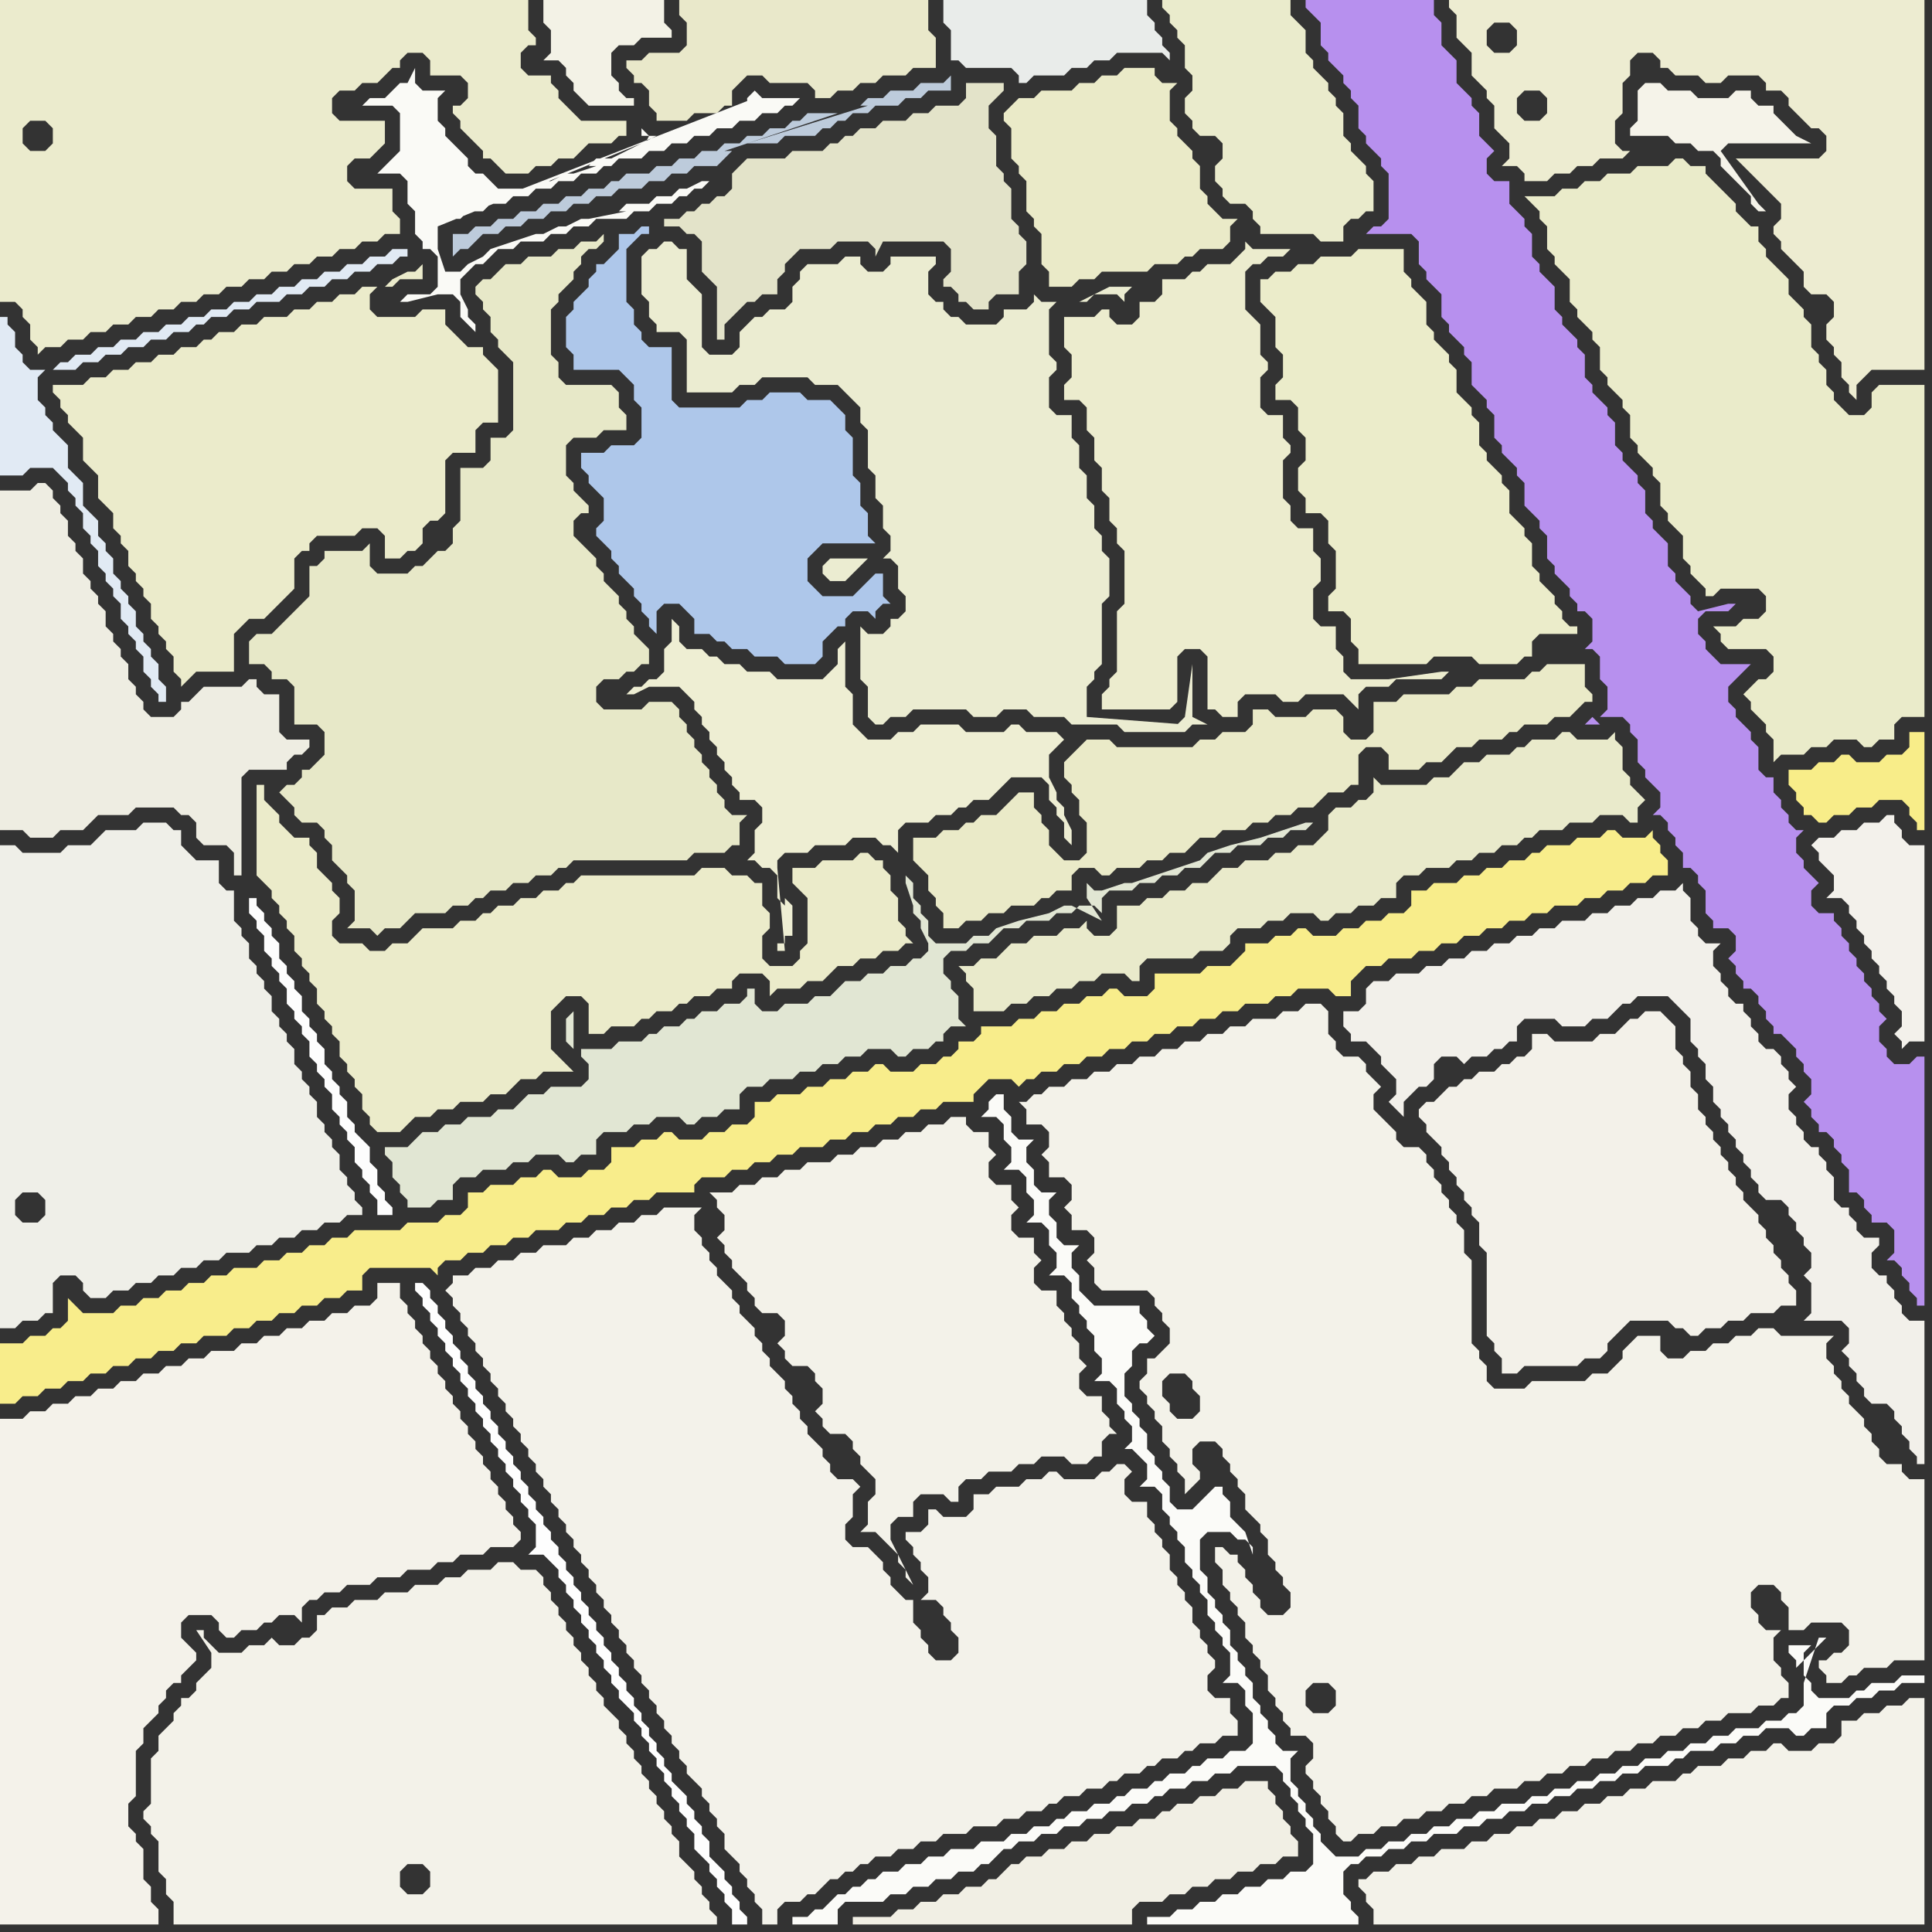<svg width="256" height="256" xmlns="http://www.w3.org/2000/svg"><rect width="100%" height="100%" fill="#333333" stroke="none"/><script> 
var tempColor;
function hoverPath(evt){
obj = evt.target;
tempColor = obj.getAttribute("fill");
obj.setAttribute("fill","red");
//alert(tempColor);
//obj.setAttribute("stroke","red");}
function recoverPath(evt){
obj = evt.target;
obj.setAttribute("fill", tempColor);
//obj.setAttribute("stroke", tempColor);
}</script><path onmouseover="hoverPath(evt)" onmouseout="recoverPath(evt)" fill="rgb(243,242,233)" d="M  28,221l 0,0 -1,1 -1,1 0,1 -1,1 -1,0 0,1 -1,1 0,1 -1,1 -1,1 0,2 -1,1 0,6 -1,1 0,1 1,1 0,1 1,1 0,4 1,1 0,2 1,1 0,3 72,0 0,-1 -1,-1 0,-1 -1,-1 0,-1 -1,-1 0,-1 -1,-1 -1,-1 0,-2 -1,-1 0,-1 -1,-1 0,-1 -1,-1 0,-1 -1,-1 0,-1 -1,-1 0,-1 -1,-1 0,-1 -1,-1 0,-1 -1,-1 0,-1 -1,-1 -1,-1 0,-1 -1,-1 0,-1 -1,-1 0,-1 -1,-1 0,-1 -1,-1 0,-1 -1,-1 0,-1 -1,-1 0,-1 -1,-1 0,-1 -1,-1 0,-1 -1,-1 -2,0 -1,-1 -2,0 -1,1 -3,0 -1,1 -2,0 -1,1 -3,0 -1,1 -3,0 -1,1 -3,0 -1,1 -2,0 -1,1 -1,0 0,2 -1,1 -1,0 -1,1 -2,0 -1,-1 -1,1 -2,0 -1,1 -3,0 -1,-1 -1,-1 0,-1 -1,0 2,3 0,2 28,30 -2,0 -1,-1 0,-2 1,-1 2,0 1,1 0,2 -1,1 -28,-30Z"/>
<path onmouseover="hoverPath(evt)" onmouseout="recoverPath(evt)" fill="rgb(183,144,238)" d="M  175,0l -2,0 0,1 1,1 0,0 1,1 0,3 1,1 0,1 1,1 1,1 0,1 1,1 0,1 1,1 0,3 1,1 0,1 1,1 1,1 0,1 1,1 0,6 -1,1 -1,0 -1,1 6,0 1,1 0,3 1,1 0,1 1,1 1,1 0,3 1,1 0,1 1,1 1,1 0,1 1,1 0,3 1,1 1,1 0,1 1,1 0,3 1,1 0,1 1,1 1,1 0,1 1,1 0,3 1,1 1,1 0,1 1,1 0,3 1,1 0,1 1,1 1,1 0,1 1,1 0,1 1,0 1,1 0,3 -1,1 1,0 1,1 0,3 1,1 0,3 -1,1 3,0 1,1 0,1 1,1 0,3 1,1 0,1 1,1 1,1 0,2 -1,1 1,0 1,1 0,1 1,1 0,1 1,1 0,2 1,0 1,1 0,1 1,1 0,3 1,1 0,1 2,0 1,1 0,2 -1,1 1,1 0,1 1,1 0,1 1,0 1,1 0,1 1,1 0,1 1,1 0,1 1,0 1,1 1,1 0,1 1,1 0,1 1,1 0,2 -1,1 1,1 0,1 1,1 0,1 1,0 1,1 0,1 1,1 0,1 1,1 0,3 1,0 1,1 0,1 1,1 0,1 2,0 1,1 0,3 -1,1 1,0 1,1 0,1 1,1 0,1 1,1 0,1 1,0 0,-33 -1,0 -1,1 -2,0 -1,-1 0,-1 -1,-1 0,-2 1,-1 -1,-1 0,-1 -1,-1 0,-1 -1,-1 0,-1 -1,-1 0,-1 -1,-1 0,-1 -1,-1 0,-1 -1,-1 0,-1 -2,0 -1,-1 0,-2 1,-1 -1,-1 0,0 -1,-1 0,-1 -1,-1 0,-2 1,-1 -1,0 -1,-1 0,-1 -1,-1 0,-1 -1,-1 0,-2 -1,0 -1,-1 0,-3 -1,-1 0,-1 -1,-1 -1,-1 0,-1 -1,-1 0,-2 1,-1 1,-1 1,-1 -4,0 -1,-1 -1,-1 0,-1 -1,-1 0,-2 1,-1 3,0 1,-1 -1,0 -4,1 -1,-1 0,-1 -1,-1 -1,-1 0,-1 -1,-1 0,-3 -1,-1 -1,-1 0,-1 -1,-1 0,-3 -1,-1 0,-1 -1,-1 -1,-1 0,-1 -1,-1 0,-3 -1,-1 0,-1 -1,-1 -1,-1 0,-1 -1,-1 0,-3 -1,-1 0,-1 -1,-1 -1,-1 0,-1 -1,-1 0,-3 -1,-1 -1,-1 0,-1 -1,-1 0,-3 -1,-1 0,-1 -1,-1 -1,-1 0,-3 -2,0 -1,-1 0,-2 1,-1 -1,-1 0,0 -1,-1 0,-3 -1,-1 0,-1 -1,-1 -1,-1 0,-3 -1,-1 -1,-1 0,-3 -1,-1 0,-2 -15,0 37,96 -1,-1 0,0 -1,1 2,0 -37,-96Z"/>
<path onmouseover="hoverPath(evt)" onmouseout="recoverPath(evt)" fill="rgb(239,239,232)" d="M  0,146l 0,30 2,0 1,-1 2,0 1,-1 1,0 0,-4 1,-1 2,0 1,1 0,1 1,1 2,0 1,-1 2,0 1,-1 2,0 1,-1 2,0 1,-1 2,0 1,-1 2,0 1,-1 3,0 1,-1 2,0 1,-1 2,0 1,-1 2,0 1,-1 2,0 1,-1 2,0 0,-1 -1,-1 0,-1 -1,-1 0,-1 -1,-1 0,-2 -1,-1 0,-1 -1,-1 0,-1 -1,-1 0,-2 -1,-1 0,-1 -1,-1 0,-1 -1,-1 0,-2 -1,-1 0,-1 -1,-1 0,-1 -1,-1 0,-2 -1,-1 0,-1 -1,-1 0,-1 -1,-1 0,-2 -1,-1 0,-1 -1,-1 0,-4 -1,0 -1,-1 0,-3 -3,0 -1,-1 -1,-1 0,-2 -1,0 -1,-1 -3,0 -1,1 -4,0 -1,1 -1,1 -3,0 -1,1 -5,0 -1,-1 -2,0 0,34 2,15 0,-2 1,-1 2,0 1,1 0,2 -1,1 -2,0 -1,-1 -2,-15Z"/>
<path onmouseover="hoverPath(evt)" onmouseout="recoverPath(evt)" fill="rgb(243,241,233)" d="M  191,145l -1,1 -1,0 -1,1 0,1 1,1 0,1 1,1 1,1 0,1 1,1 0,1 1,1 0,1 1,1 0,1 1,1 0,1 1,1 0,3 1,1 0,11 1,1 0,1 1,1 0,2 2,0 1,-1 7,0 1,-1 2,0 1,-1 0,-1 1,-1 1,-1 1,-1 5,0 1,1 1,0 1,1 1,0 1,-1 2,0 1,-1 2,0 1,-1 3,0 1,-1 2,0 0,-2 -1,-1 0,-1 -1,-1 0,-1 -1,-1 0,-1 -1,-1 0,-1 -1,-1 0,-1 -1,-1 -1,-1 0,-1 -1,-1 0,-1 -1,-1 0,-1 -1,-1 0,-1 -1,-1 0,-1 -1,-1 0,-1 -1,-1 0,-2 -1,-1 0,-2 -1,-1 0,-1 -1,-1 0,-3 -1,-1 -1,-1 -2,0 -1,1 -1,0 -1,1 -1,1 -2,0 -1,1 -5,0 -1,-1 -2,0 0,2 -1,1 -1,0 -1,1 -1,0 -1,1 -2,0 -1,1 -1,0 -1,1 -1,0 -1,1Z"/>
<path onmouseover="hoverPath(evt)" onmouseout="recoverPath(evt)" fill="rgb(234,234,200)" d="M  143,99l 0,0 -1,1 -1,1 0,2 1,1 0,1 1,1 0,2 1,1 0,4 -1,1 -2,0 -1,-1 -1,-1 0,-2 -1,-1 0,-1 -1,-1 0,-2 -2,0 -1,1 0,0 -1,1 -1,1 -2,0 -1,1 -1,0 -1,1 -2,0 -1,1 -3,0 0,3 1,1 0,0 1,1 0,2 1,1 0,1 1,1 0,2 2,0 1,-1 2,0 1,-1 2,0 1,-1 3,0 1,-1 1,0 1,-1 2,0 0,-2 1,-1 2,0 1,1 1,0 1,-1 3,0 1,-1 2,0 1,-1 2,0 1,-1 1,-1 2,0 1,-1 3,0 1,-1 2,0 1,-1 2,0 1,-1 2,0 1,-1 1,-1 2,0 1,-1 1,0 0,-4 1,-1 2,0 1,1 0,2 4,0 1,-1 2,0 1,-1 1,-1 2,0 1,-1 3,0 1,-1 1,0 1,-1 3,0 1,-1 2,0 1,-1 1,-1 1,0 0,-1 -1,-1 0,-3 -5,0 -1,1 -1,0 -1,1 -6,0 -1,1 -2,0 -1,1 -6,0 -1,1 -3,0 0,4 -1,1 -2,0 -1,-1 0,-2 -1,-1 -3,0 -1,1 -4,0 -1,-1 -2,0 0,2 -1,1 -3,0 -1,1 -2,0 -1,1 -10,0 -1,-1 -3,0 -1,1Z"/>
<path onmouseover="hoverPath(evt)" onmouseout="recoverPath(evt)" fill="rgb(242,240,234)" d="M  181,131l 0,2 -1,1 -2,0 0,2 1,1 0,1 2,0 1,1 1,1 0,1 1,1 1,1 0,2 -1,1 1,1 0,0 1,1 0,-2 1,-1 1,-1 1,0 1,-1 0,-2 1,-1 2,0 1,1 1,-1 2,0 1,-1 1,0 1,-1 1,0 0,-2 1,-1 4,0 1,1 3,0 1,-1 2,0 1,-1 1,-1 1,0 1,-1 4,0 2,2 1,1 0,3 1,1 0,1 1,1 0,2 1,1 0,2 1,1 0,1 1,1 0,1 1,1 0,1 1,1 0,1 1,1 0,1 1,1 0,1 1,1 2,0 1,1 0,1 1,1 0,1 1,1 0,1 1,1 0,2 -1,1 1,1 0,4 -1,1 5,0 1,1 0,2 -1,1 1,1 0,1 1,1 0,1 1,1 0,1 1,1 2,0 1,1 0,1 1,1 0,1 1,1 0,1 1,1 0,1 1,0 0,-19 -2,0 -1,-1 0,-1 -1,-1 0,-1 -1,-1 0,-1 -1,0 -1,-1 0,-2 1,-1 0,-1 -2,0 -1,-1 0,-1 -1,-1 0,-1 -1,0 -1,-1 0,-3 -1,-1 0,-1 -1,-1 0,-1 -1,0 -1,-1 0,-1 -1,-1 0,-1 -1,-1 0,-2 1,-1 -1,-1 0,-1 -1,-1 0,-1 -1,-1 -1,0 -1,-1 0,-1 -1,-1 0,-1 -1,-1 0,-1 -1,0 -1,-1 0,-1 -1,-1 0,-1 -1,-1 0,-2 1,-1 -2,0 -1,-1 0,-1 -1,-1 0,-3 -1,-1 0,-1 -1,1 -2,0 -1,1 -2,0 -1,1 -2,0 -1,1 -2,0 -1,1 -3,0 -1,1 -2,0 -1,1 -2,0 -1,1 -2,0 -1,1 -2,0 -1,1 -2,0 -1,1 -2,0 -1,1 -3,0 -1,1 -2,0 -1,1Z"/>
<path onmouseover="hoverPath(evt)" onmouseout="recoverPath(evt)" fill="rgb(238,237,226)" d="M  0,68l 0,42 3,0 1,1 3,0 1,-1 3,0 1,-1 1,-1 4,0 1,-1 5,0 1,1 1,0 1,1 0,2 1,1 3,0 1,1 0,3 1,0 0,-13 1,-1 5,0 0,-1 1,-1 1,0 1,-1 0,-1 -3,0 -1,-1 0,-5 -2,0 -1,-1 0,-1 -1,0 -1,1 -5,0 -1,1 -1,1 -1,0 0,1 -1,1 -3,0 -1,-1 0,-1 -1,-1 0,-1 -1,-1 0,-2 -1,-1 0,-1 -1,-1 0,-1 -1,-1 0,-2 -1,-1 0,-1 -1,-1 0,-1 -1,-1 0,-2 -1,-1 0,-1 -1,-1 0,-2 -1,-1 0,-1 -1,-1 0,-1 -1,-1 -1,0 -1,1 -4,0Z"/>
<path onmouseover="hoverPath(evt)" onmouseout="recoverPath(evt)" fill="rgb(248,237,139)" d="M  0,180l 0,6 2,0 1,-1 2,0 1,-1 2,0 1,-1 2,0 1,-1 2,0 1,-1 2,0 1,-1 2,0 1,-1 2,0 1,-1 2,0 1,-1 3,0 1,-1 2,0 1,-1 2,0 1,-1 2,0 1,-1 2,0 1,-1 2,0 1,-1 2,0 0,-2 1,-1 8,0 1,1 0,-1 1,-1 2,0 1,-1 2,0 1,-1 2,0 1,-1 2,0 1,-1 3,0 1,-1 2,0 1,-1 2,0 1,-1 2,0 1,-1 2,0 1,-1 5,0 0,-1 1,-1 3,0 1,-1 2,0 1,-1 2,0 1,-1 2,0 1,-1 3,0 1,-1 2,0 1,-1 2,0 1,-1 2,0 1,-1 2,0 1,-1 2,0 1,-1 4,0 0,-1 1,-1 1,-1 3,0 1,1 1,-1 1,0 1,-1 2,0 1,-1 2,0 1,-1 2,0 1,-1 2,0 1,-1 2,0 1,-1 2,0 1,-1 2,0 1,-1 2,0 1,-1 2,0 1,-1 3,0 1,-1 2,0 1,-1 4,0 1,1 2,0 0,-2 1,-1 1,-1 2,0 1,-1 3,0 1,-1 2,0 1,-1 2,0 1,-1 2,0 1,-1 2,0 1,-1 2,0 1,-1 2,0 1,-1 3,0 1,-1 2,0 1,-1 2,0 1,-1 2,0 1,-1 2,0 0,-2 -1,-1 0,-1 -1,-1 0,-1 -1,1 -3,0 -1,-1 -1,0 -1,1 -3,0 -1,1 -3,0 -1,1 -1,0 -1,1 -2,0 -1,1 -2,0 -1,1 -2,0 -1,1 -3,0 -1,1 -2,0 0,2 -1,1 -2,0 -1,1 -2,0 -1,1 -2,0 -1,1 -3,0 -1,-1 -1,0 -1,1 -2,0 -1,1 -3,0 0,1 -1,1 -1,1 -3,0 -1,1 -6,0 0,2 -1,1 -3,0 -1,-1 -1,0 -1,1 -2,0 -1,1 -2,0 -1,1 -2,0 -1,1 -2,0 -1,1 -4,0 0,1 -1,1 -2,0 0,1 -1,1 -1,0 -1,1 -2,0 -1,1 -3,0 -1,-1 -1,0 -1,1 -2,0 -1,1 -2,0 -1,1 -2,0 -1,1 -3,0 -1,1 -2,0 0,2 -1,1 -2,0 -1,1 -2,0 -1,1 -3,0 -1,-1 -1,0 -1,1 -2,0 -1,1 -3,0 0,2 -1,1 -2,0 -1,1 -3,0 -1,-1 -1,0 -1,1 -2,0 -1,1 -3,0 -1,1 -2,0 0,2 -1,1 -2,0 -1,1 -4,0 -1,1 -6,0 -1,1 -2,0 -1,1 -2,0 -1,1 -2,0 -1,1 -2,0 -1,1 -3,0 -1,1 -2,0 -1,1 -2,0 -1,1 -2,0 -1,1 -2,0 -1,1 -2,0 -1,1 -4,0 -1,-1 -1,-1 0,3 -1,1 -1,0 -1,1 -2,0 -1,1 -3,0Z"/>
<path onmouseover="hoverPath(evt)" onmouseout="recoverPath(evt)" fill="rgb(237,236,209)" d="M  234,0l -42,0 0,1 1,1 0,3 1,1 1,1 0,3 1,1 1,1 0,1 1,1 0,3 1,1 1,1 0,2 -1,1 2,0 1,1 0,1 3,0 1,-1 2,0 1,-1 2,0 1,-1 3,0 1,-1 -1,0 -1,-1 0,-3 1,-1 0,-4 1,-1 0,-2 1,-1 2,0 1,1 0,1 1,0 1,1 3,0 1,1 2,0 1,-1 4,0 1,1 0,1 2,0 1,1 0,1 1,1 1,1 1,1 1,0 1,1 0,2 -1,1 -11,0 1,1 0,0 1,1 1,1 1,1 1,1 1,1 0,2 -1,1 0,1 1,1 0,1 1,1 1,1 1,1 0,2 1,1 2,0 1,1 0,2 -1,1 0,2 1,1 0,1 1,1 0,2 1,1 0,1 1,1 0,-2 1,-1 1,-1 7,0 0,-49 -21,0 -37,6 0,-2 1,-1 2,0 1,1 0,2 -1,1 -2,0 -1,-1 37,-6 -32,16 -1,-1 0,-2 1,-1 2,0 1,1 0,2 -1,1 -2,0 32,-16Z"/>
<path onmouseover="hoverPath(evt)" onmouseout="recoverPath(evt)" fill="rgb(235,235,203)" d="M  15,69l 0,1 1,1 0,1 1,1 0,2 1,1 0,1 1,1 0,1 1,1 0,2 1,1 0,1 1,1 0,1 1,1 0,2 1,1 0,1 1,-1 0,0 1,-1 5,0 0,-5 1,-1 1,-1 2,0 1,-1 1,-1 1,-1 1,-1 0,-4 1,-1 1,0 0,-1 1,-1 5,0 1,-1 2,0 1,1 0,3 2,0 1,-1 1,0 1,-1 0,-2 1,-1 1,0 1,-1 0,-7 1,-1 3,0 0,-3 1,-1 2,0 0,-7 -1,-1 0,0 -1,-1 0,-1 -2,0 -1,-1 -1,-1 -1,-1 0,-2 -3,0 -1,1 -5,0 -1,-1 0,-2 1,-1 -2,0 -1,1 -2,0 -1,1 -2,0 -1,1 -2,0 -1,1 -3,0 -1,1 -2,0 -1,1 -2,0 -1,1 -1,0 -1,1 -2,0 -1,1 -2,0 -1,1 -2,0 -1,1 -2,0 -1,1 -2,0 -1,1 -4,0 0,1 1,1 0,1 1,1 0,1 1,1 1,1 0,3 1,1 1,1 0,3 1,1 1,1 0,1 36,-31 1,0 1,-1 3,0 0,-2 -1,1 -1,0 -2,1 -1,1 -36,31Z"/>
<path onmouseover="hoverPath(evt)" onmouseout="recoverPath(evt)" fill="rgb(235,236,209)" d="M  116,84l -1,0 -1,-1 0,7 1,1 0,4 1,1 1,0 1,-1 2,0 1,-1 7,0 1,1 3,0 1,-1 3,0 1,1 4,0 1,1 6,0 1,1 8,0 1,-1 2,0 -2,-1 0,-7 -1,7 0,0 -1,1 1,0 -13,-1 0,-4 1,-1 0,-1 1,-1 0,-8 1,-1 0,-5 -1,-1 0,-2 -1,-1 0,-3 -1,-1 0,-3 -1,-1 0,-3 -1,-1 0,-3 -2,0 -1,-1 0,-4 1,-1 0,-1 -1,-1 0,-6 1,-1 -2,0 -1,-1 0,1 -1,1 -3,0 0,1 -1,1 -4,0 -1,-1 -1,0 -1,-1 0,-1 -1,0 -1,-1 0,-3 1,-1 0,-1 -6,0 0,1 -1,1 -2,0 -1,-1 0,-1 -2,0 -1,1 -4,0 -1,1 0,1 -1,1 0,2 -1,1 -2,0 -1,1 -1,0 -2,2 0,2 -1,1 -3,0 -1,-1 0,-7 -1,-1 -1,-1 0,-4 -1,0 -1,-1 -1,0 -1,1 -1,0 -1,1 0,5 1,1 0,2 1,1 0,1 3,0 1,1 0,7 6,0 1,-1 2,0 1,-1 6,0 1,1 3,0 1,1 1,1 1,1 0,2 1,1 0,5 1,1 0,3 1,1 0,3 1,1 0,2 -1,1 1,0 1,1 0,3 1,1 0,2 -1,1 -1,0 0,1 -1,1 -1,0 -1,-10 -5,0 -1,1 0,1 1,1 2,0 3,-3 1,10 27,-44 1,0 1,-1 3,0 1,1 0,-1 1,-1 -3,0 -4,2 -27,44Z"/>
<path onmouseover="hoverPath(evt)" onmouseout="recoverPath(evt)" fill="rgb(235,235,205)" d="M  2,40l 1,1 0,1 1,1 0,2 1,1 0,1 1,-1 2,0 1,-1 2,0 1,-1 2,0 1,-1 2,0 1,-1 2,0 1,-1 2,0 1,-1 2,0 1,-1 2,0 1,-1 2,0 1,-1 2,0 1,-1 2,0 1,-1 2,0 1,-1 2,0 1,-1 2,0 1,-1 2,0 1,-1 2,0 0,-2 -1,-1 0,-3 -5,0 -1,-1 0,-2 1,-1 2,0 1,-1 1,-1 0,-3 -6,0 -1,-1 0,-2 1,-1 2,0 1,-1 2,0 1,-1 1,-1 1,0 0,-1 1,-1 2,0 1,1 0,2 4,0 1,1 0,2 -1,1 -1,0 0,1 1,1 0,1 1,1 1,1 1,1 0,1 1,0 1,1 1,1 3,0 1,-1 2,0 1,-1 2,0 1,-1 1,-1 3,0 1,-1 1,0 0,-2 -6,0 -1,-1 -1,-1 -1,-1 0,-1 -1,-1 0,-1 -3,0 -1,-1 0,-2 1,-1 1,0 0,-1 -1,-1 0,-4 -70,0 0,40 2,0 1,-21 0,-2 1,-1 2,0 1,1 0,2 -1,1 -2,0 -1,-1 -1,21Z"/>
<path onmouseover="hoverPath(evt)" onmouseout="recoverPath(evt)" fill="rgb(253,253,253)" d="M  34,119l -1,0 0,2 1,1 0,1 1,1 0,2 1,1 0,1 1,1 0,1 1,1 0,2 1,1 0,1 1,1 0,1 1,1 0,2 1,1 0,1 1,1 0,1 1,1 0,2 1,1 0,1 1,1 0,1 1,1 0,2 1,1 0,1 1,1 0,1 1,1 0,2 2,0 0,-1 -1,-1 0,-1 -1,-1 0,-2 -1,-1 0,-2 -1,-1 -1,-1 0,-1 -1,-1 0,-2 -1,-1 0,-1 -1,-1 0,-1 -1,-1 0,-2 -1,-1 0,-1 -1,-1 0,-1 -1,-1 0,-2 -1,-1 0,-1 -1,-1 0,-1 -1,-1 0,-2 -1,-1 0,-1 -1,-1 0,-1 -1,-1Z"/>
<path onmouseover="hoverPath(evt)" onmouseout="recoverPath(evt)" fill="rgb(238,238,211)" d="M  92,86l -1,0 -1,-1 0,-2 -1,-1 0,3 -1,1 0,3 -1,1 -1,0 -1,1 -1,0 -1,1 1,0 2,-1 4,0 1,1 1,1 0,1 1,1 0,1 1,1 0,1 1,1 0,1 1,1 0,1 1,1 0,1 1,1 0,1 2,0 1,1 0,2 -1,1 0,3 -1,1 1,0 1,1 1,0 1,1 0,3 1,1 0,4 1,0 0,-4 -1,-1 0,6 -1,0 0,1 1,0 -1,-11 0,-1 1,-1 3,0 1,-1 4,0 1,-1 3,0 1,1 1,0 1,1 0,-3 1,-1 3,0 1,-1 2,0 1,-1 1,0 1,-1 2,0 1,-1 1,-1 1,-1 4,0 1,1 0,2 1,1 0,1 1,1 0,2 1,1 0,-2 -1,-2 0,-1 -1,-1 0,-1 -1,-2 0,-3 1,-1 1,-1 -1,-1 -4,0 -1,-1 -1,0 -1,1 -5,0 -1,-1 -5,0 -1,1 -2,0 -1,1 -3,0 -1,-1 -1,-1 0,-4 -1,-1 0,-6 -1,1 0,2 -1,1 -1,1 -6,0 -1,-1 -3,0 -1,-1 -2,0 -1,-1 -1,0 -1,-1Z"/>
<path onmouseover="hoverPath(evt)" onmouseout="recoverPath(evt)" fill="rgb(233,236,234)" d="M  126,6l 0,2 1,0 1,1 6,0 1,1 0,1 1,0 1,-1 4,0 1,-1 2,0 1,-1 2,0 1,-1 6,0 1,1 0,-1 -1,-1 0,-1 -1,-1 0,-1 -1,-1 0,-2 -27,0 0,3 1,1Z"/>
<path onmouseover="hoverPath(evt)" onmouseout="recoverPath(evt)" fill="rgb(235,236,202)" d="M  168,37l -1,0 0,3 1,1 0,0 1,1 0,4 1,1 0,3 -1,1 0,2 2,0 1,1 0,3 1,1 0,3 -1,1 0,3 1,1 0,2 2,0 1,1 0,3 1,1 0,5 -1,1 0,2 2,0 1,1 0,3 1,1 0,2 9,0 1,-1 5,0 1,1 5,0 1,-1 1,0 0,-2 1,-1 5,0 0,-1 -1,0 -1,-1 0,-1 -1,-1 0,-1 -1,-1 -1,-1 0,-1 -1,-1 0,-3 -1,-1 0,-1 -1,-1 -1,-1 0,-3 -1,-1 0,-1 -1,-1 -1,-1 0,-1 -1,-1 0,-3 -1,-1 0,-1 -1,-1 -1,-1 0,-3 -1,-1 0,-1 -1,-1 -1,-1 0,-1 -1,-1 0,-3 -1,-1 -1,-1 0,-1 -1,-1 0,-3 -6,0 -1,1 -4,0 -1,1 -2,0 -1,1 -2,0 -1,1Z"/>
<path onmouseover="hoverPath(evt)" onmouseout="recoverPath(evt)" fill="rgb(231,232,200)" d="M  37,105l 0,0 1,1 1,1 0,1 1,1 2,0 1,1 0,1 1,1 0,2 1,1 1,1 0,1 1,1 0,4 -1,1 3,0 1,1 1,-1 2,0 1,-1 1,-1 4,0 1,-1 2,0 1,-1 1,0 1,-1 2,0 1,-1 2,0 1,-1 2,0 1,-1 1,0 1,-1 15,0 1,-1 4,0 1,-1 1,0 0,-3 1,-1 -2,0 -1,-1 0,-1 -1,-1 0,-1 -1,-1 0,-1 -1,-1 0,-1 -1,-1 0,-1 -1,-1 0,-1 -1,-1 0,-1 -1,-1 -3,0 -1,1 -5,0 -1,-1 0,-2 1,-1 2,0 1,-1 1,0 1,-1 1,0 0,-2 -1,-1 -1,-1 0,-1 -1,-1 0,-1 -1,-1 0,-1 -1,-1 -1,-1 0,-1 -1,-1 0,-1 -1,-1 -1,-1 -1,-1 0,-2 1,-1 1,0 0,-1 -1,-1 0,0 -1,-1 0,-1 -1,-1 0,-4 1,-1 3,0 1,-1 3,0 0,-2 -1,-1 0,-2 -1,-1 -6,0 -1,-1 0,-2 -1,-1 0,-6 1,-1 0,-1 1,-1 1,-1 0,-1 1,-1 0,-1 1,-1 1,0 1,-1 0,-1 -1,1 -2,0 -1,1 -2,0 -1,1 -3,0 -1,1 -2,0 -1,1 -1,1 -1,0 -1,1 0,1 1,1 0,1 1,1 0,2 1,1 0,1 1,1 1,1 0,9 -1,1 -2,0 0,3 -1,1 -3,0 0,7 -1,1 0,2 -1,1 -1,0 -1,1 -1,1 -1,0 -1,1 -4,0 -1,-1 0,-3 -1,1 -5,0 0,1 -1,1 -1,0 0,4 -1,1 -2,2 -1,1 -1,1 -2,0 -1,1 0,3 2,0 1,1 0,1 2,0 1,1 0,5 3,0 1,1 0,3 -1,1 -1,1 -1,0 0,1 -1,1 -1,0 -1,1Z"/>
<path onmouseover="hoverPath(evt)" onmouseout="recoverPath(evt)" fill="rgb(243,242,234)" d="M  61,169l -1,0 0,1 -1,1 1,1 0,1 1,1 0,1 1,1 0,1 1,1 0,1 1,1 0,1 1,1 0,1 1,1 0,1 1,1 0,1 1,1 0,1 1,1 0,1 1,1 0,1 1,1 0,1 1,1 0,1 1,1 0,1 1,1 0,1 1,1 0,1 1,1 0,1 1,1 0,1 1,1 0,1 1,1 0,1 1,1 0,1 1,1 0,1 1,1 0,1 1,1 0,1 1,1 0,1 1,1 0,1 1,1 0,1 1,1 0,1 1,1 0,1 1,1 0,1 1,1 0,1 1,1 0,1 1,1 1,1 0,1 1,1 0,1 1,1 0,1 1,1 0,2 1,1 1,1 0,1 1,1 0,1 1,1 0,1 1,1 0,2 2,0 0,-2 1,-1 2,0 1,-1 1,0 1,-1 1,-1 1,0 1,-1 1,0 1,-1 1,0 1,-1 2,0 1,-1 2,0 1,-1 2,0 1,-1 3,0 1,-1 3,0 1,-1 2,0 1,-1 2,0 1,-1 1,0 1,-1 2,0 1,-1 2,0 1,-1 1,0 1,-1 2,0 1,-1 1,0 1,-1 2,0 1,-1 1,0 1,-1 2,0 1,-1 2,0 0,-2 -1,-1 0,-2 -2,0 -1,-1 0,-2 1,-1 0,-1 -1,-1 0,-1 -1,-1 0,-1 -1,-1 0,-2 -1,-1 0,-1 -1,-1 0,-1 -1,-1 0,-2 -1,-1 0,-1 -1,-1 0,-1 -1,-1 0,-2 -2,0 -1,-1 0,-2 1,-1 -1,-1 -1,0 -1,1 -1,0 -1,1 -4,0 -1,-1 -1,0 -1,1 -2,0 -1,1 -3,0 -1,1 -2,0 0,2 -1,1 -3,0 -1,-1 -1,0 0,2 -1,1 -2,0 0,1 1,1 0,1 1,1 0,1 1,1 0,2 -1,1 2,0 1,1 0,1 1,1 0,1 1,1 0,2 -1,1 -2,0 -1,-1 0,-1 -1,-1 0,-1 -1,-1 0,-3 -1,0 -1,-1 -1,-1 0,-1 -1,-1 0,-1 -1,-1 -1,-1 -2,0 -1,-1 0,-2 1,-1 0,-3 1,-1 -1,-1 -2,0 -1,-1 0,-1 -1,-1 0,-1 -1,-1 -1,-1 0,-1 -1,-1 0,-1 -1,-1 0,-1 -1,-1 0,-1 -1,-1 -1,-1 0,-1 -1,-1 0,-1 -1,-1 0,-1 -1,-1 -1,-1 0,-1 -1,-1 0,-1 -1,-1 -1,-1 0,-1 -1,-1 0,-1 -1,-1 0,-1 -1,-1 0,-2 1,-1 -5,0 -1,1 -2,0 -1,1 -2,0 -1,1 -2,0 -1,1 -2,0 -1,1 -3,0 -1,1 -2,0 -1,1 -2,0 -1,1 -2,0 -1,1Z"/>
<path onmouseover="hoverPath(evt)" onmouseout="recoverPath(evt)" fill="rgb(233,234,203)" d="M  149,120l -1,0 0,3 -1,1 -2,0 -1,-1 0,-1 -1,1 -2,0 -1,1 -3,0 -1,1 -2,0 -1,1 -1,1 -2,0 -1,1 -2,0 1,1 0,1 1,1 0,3 4,0 1,-1 2,0 1,-1 2,0 1,-1 2,0 1,-1 2,0 1,-1 3,0 1,1 1,0 0,-2 1,-1 6,0 1,-1 3,0 1,-1 0,-1 1,-1 3,0 1,-1 2,0 1,-1 3,0 1,1 1,0 1,-1 2,0 1,-1 2,0 1,-1 2,0 0,-2 1,-1 2,0 1,-1 3,0 1,-1 2,0 1,-1 2,0 1,-1 2,0 1,-1 1,0 1,-1 3,0 1,-1 3,0 1,-1 3,0 1,1 1,0 0,-2 1,-1 -1,-1 0,0 -1,-1 0,-1 -1,-1 0,-3 -1,-1 0,-1 -1,1 -4,0 -1,-1 -1,0 -1,1 -3,0 -1,1 -1,0 -1,1 -3,0 -1,1 -2,0 -1,1 -1,1 -2,0 -1,1 -6,0 -1,-1 0,2 -1,1 -1,0 -1,1 -2,0 -1,1 0,2 -1,1 -1,1 -2,0 -1,1 -2,0 -1,1 -3,0 -1,1 -2,0 -1,1 -1,1 -2,0 -1,1 -2,0 -1,1 -2,0 -1,1Z"/>
<path onmouseover="hoverPath(evt)" onmouseout="recoverPath(evt)" fill="rgb(235,235,202)" d="M  35,106l 0,-2 -1,0 0,12 1,1 0,0 1,1 0,1 1,1 0,1 1,1 0,1 1,1 0,2 1,1 0,1 1,1 0,1 1,1 0,2 1,1 0,1 1,1 0,1 1,1 0,2 1,1 0,1 1,1 0,1 1,1 0,2 1,1 0,1 1,1 3,0 1,-1 0,0 1,-1 2,0 1,-1 2,0 1,-1 3,0 1,-1 2,0 1,-1 1,-1 2,0 1,-1 4,0 -1,-1 0,0 -1,-1 -1,-1 0,-5 1,-1 1,-1 2,0 1,1 0,4 2,0 1,-1 3,0 1,-1 1,0 1,-1 2,0 1,-1 1,0 1,-1 2,0 1,-1 2,0 0,-1 1,-1 3,0 1,1 0,2 1,-1 3,0 1,-1 2,0 1,-1 1,-1 2,0 1,-1 2,0 1,-1 2,0 1,-1 1,0 -1,-1 0,-1 -1,-1 0,-3 -1,-1 0,-2 -1,-1 0,-1 -1,0 -1,-1 -1,0 -1,1 -4,0 -1,1 -3,0 0,2 1,1 0,0 1,1 0,6 -1,1 0,1 -1,1 -3,0 -1,-1 0,-3 1,-1 0,-2 -1,-1 0,-3 -1,0 -1,-1 -2,0 -1,-1 -3,0 -1,1 -15,0 -1,1 -1,0 -1,1 -2,0 -1,1 -2,0 -1,1 -2,0 -1,1 -1,0 -1,1 -2,0 -1,1 -4,0 -1,1 -1,1 -2,0 -1,1 -2,0 -1,-1 -3,0 -1,-1 0,-2 1,-1 0,-2 -1,-1 0,-1 -1,-1 -1,-1 0,-2 -1,-1 0,-1 -2,0 -1,-1 -1,-1 0,-1 -1,-1 -1,-1Z"/>
<path onmouseover="hoverPath(evt)" onmouseout="recoverPath(evt)" fill="rgb(254,254,254)" d="M  56,170l -1,0 0,1 1,1 0,1 1,1 0,1 1,1 0,1 1,1 0,1 1,1 0,1 1,1 0,1 1,1 0,1 1,1 0,1 1,1 0,1 1,1 0,1 1,1 0,1 1,1 0,1 1,1 0,1 1,1 0,1 1,1 0,1 1,1 0,3 -1,1 2,0 1,1 1,1 0,1 1,1 0,1 1,1 0,1 1,1 0,1 1,1 0,1 1,1 0,1 1,1 0,1 1,1 0,1 1,1 0,1 1,1 1,1 0,1 1,1 0,1 1,1 0,1 1,1 0,1 1,1 0,1 1,1 0,1 1,1 0,1 1,1 0,1 1,1 0,2 1,1 1,1 0,1 1,1 0,1 1,1 0,1 1,1 0,2 2,0 0,-1 -1,-1 0,-1 -1,-1 0,-1 -1,-1 0,-1 -1,-1 -1,-1 0,-2 -1,-1 0,-1 -1,-1 0,-1 -1,-1 0,-1 -1,-1 -1,-1 0,-1 -1,-1 0,-1 -1,-1 0,-1 -1,-1 0,-1 -1,-1 0,-1 -1,-1 0,-1 -1,-1 0,-1 -1,-1 0,-1 -1,-1 0,-1 -1,-1 0,-1 -1,-1 0,-1 -1,-1 0,-1 -1,-1 0,-1 -1,-1 0,-1 -1,-1 0,-1 -1,-1 0,-1 -1,-1 0,-1 -1,-1 0,-1 -1,-1 0,-1 -1,-1 0,-1 -1,-1 0,-1 -1,-1 0,-1 -1,-1 0,-1 -1,-1 0,-1 -1,-1 0,-1 -1,-1 0,-1 -1,-1 0,-1 -1,-1 0,-1 -1,-1 0,-1 -1,-1 0,-1 -1,-1 0,-1 -1,-1 0,-1 -1,-1 0,-1 -1,-1Z"/>
<path onmouseover="hoverPath(evt)" onmouseout="recoverPath(evt)" fill="rgb(236,236,206)" d="M  151,42l -1,1 -2,0 -1,-1 0,-1 -1,0 -1,1 -4,0 0,4 1,1 0,3 -1,1 0,2 2,0 1,1 0,3 1,1 0,3 1,1 0,3 1,1 0,3 1,1 0,2 1,1 0,7 -1,1 0,8 -1,1 0,1 -1,1 0,2 9,0 1,-1 0,-6 1,-1 2,0 1,1 0,7 1,0 1,1 2,0 0,-2 1,-1 4,0 1,1 2,0 1,-1 5,0 1,1 1,1 0,-2 1,-1 3,0 1,-1 6,0 1,-1 -1,0 -7,1 -5,0 -1,-1 0,-2 -1,-1 0,-3 -2,0 -1,-1 0,-4 1,-1 0,-3 -1,-1 0,-3 -2,0 -1,-1 0,-2 -1,-1 0,-5 1,-1 0,-1 -1,-1 0,-3 -2,0 -1,-1 0,-4 1,-1 0,-1 -1,-1 0,-4 -1,-1 -1,-1 0,-5 1,-1 1,0 1,-1 2,0 1,-1 -5,0 -1,-1 0,1 -1,1 0,0 -1,1 -3,0 -1,1 -1,0 -1,1 -3,0 0,2 -1,1 -2,0Z"/>
<path onmouseover="hoverPath(evt)" onmouseout="recoverPath(evt)" fill="rgb(243,242,233)" d="M  174,233l 0,0 -1,1 0,1 1,1 0,1 1,1 0,1 1,1 0,1 1,1 0,1 1,1 1,0 1,-1 2,0 1,-1 2,0 1,-1 2,0 1,-1 2,0 1,-1 2,0 1,-1 2,0 1,-1 3,0 1,-1 2,0 1,-1 2,0 1,-1 2,0 1,-1 2,0 1,-1 2,0 1,-1 2,0 1,-1 2,0 1,-1 2,0 1,-1 2,0 1,-1 3,0 1,-1 2,0 1,-1 1,0 0,-2 -1,-1 0,-1 -1,-1 0,-3 1,-1 -2,0 -1,-1 0,-1 -1,-1 0,-2 1,-1 2,0 1,1 0,1 1,1 0,3 2,0 1,-1 4,0 1,1 0,2 -1,1 -1,0 -1,1 -1,0 0,1 1,1 0,1 2,0 1,-1 1,0 1,-1 3,0 1,-1 4,0 0,-24 -2,0 -1,-1 0,-1 -2,0 -1,-1 0,-1 -1,-1 0,-1 -1,-1 0,-1 -1,-1 -1,-1 0,-1 -1,-1 0,-1 -1,-1 0,-1 -1,-1 0,-2 1,-1 -7,0 -1,-1 -2,0 -1,1 -2,0 -1,1 -2,0 -1,1 -2,0 -1,1 -2,0 -1,-1 0,-2 -3,0 -1,1 0,0 -1,1 0,1 -2,2 -2,0 -1,1 -7,0 -1,1 -4,0 -1,-1 0,-2 -1,-1 0,-1 -1,-1 0,-11 -1,-1 0,-3 -1,-1 0,-1 -1,-1 0,-1 -1,-1 0,-1 -1,-1 0,-1 -1,-1 0,-1 -1,-1 -2,0 -1,-1 0,-1 -1,-1 -1,-1 -1,-1 0,-2 1,-1 -1,-1 0,0 -1,-1 0,-1 -1,-1 -2,0 -1,-1 0,-1 -1,-1 0,-3 -1,-1 -2,0 -1,1 -2,0 -1,1 -3,0 -1,1 -2,0 -1,1 -2,0 -1,1 -2,0 -1,1 -2,0 -1,1 -2,0 -1,1 -2,0 -1,1 -2,0 -1,1 -2,0 -1,1 -2,0 -1,1 -1,0 -1,1 -1,0 1,1 0,2 2,0 1,1 0,2 -1,1 1,1 0,2 2,0 1,1 0,2 -1,1 1,1 0,2 2,0 1,1 0,2 -1,1 1,1 0,2 1,1 6,0 1,1 0,1 1,1 0,1 1,1 0,2 -1,1 -1,1 -1,0 0,2 -1,1 0,1 1,1 0,1 1,1 0,1 1,1 0,2 1,1 0,1 1,1 0,1 1,1 0,2 1,-1 0,0 1,-1 0,-1 -1,-1 0,-2 1,-1 2,0 1,1 0,1 1,1 0,1 1,1 0,1 1,1 0,2 1,1 1,1 0,1 1,1 0,2 1,1 0,1 1,1 0,1 1,1 0,2 -1,1 -2,0 -1,-1 0,-1 -1,-1 0,-1 -1,-1 0,-1 -1,-1 0,-1 -1,0 -1,-1 -1,0 0,2 1,1 0,2 1,1 0,1 1,1 0,1 1,1 0,2 1,1 0,1 1,1 0,1 1,1 0,2 1,1 0,1 1,1 0,1 1,1 0,1 2,0 1,1 0,2 -18,-45 -1,-1 0,-1 -1,-1 0,-2 1,-1 2,0 1,1 0,1 1,1 0,2 -1,1 -2,0 18,45 0,-6 -1,-1 0,-2 1,-1 2,0 1,1 0,2 -1,1 -2,0Z"/>
<path onmouseover="hoverPath(evt)" onmouseout="recoverPath(evt)" fill="rgb(225,230,211)" d="M  52,155l 0,1 1,1 0,1 1,1 0,1 3,0 1,-1 2,0 0,-2 1,-1 2,0 1,-1 3,0 1,-1 2,0 1,-1 3,0 1,1 1,0 1,-1 2,0 0,-2 1,-1 3,0 1,-1 2,0 1,-1 3,0 1,1 1,0 1,-1 2,0 1,-1 2,0 0,-2 1,-1 2,0 1,-1 3,0 1,-1 2,0 1,-1 2,0 1,-1 2,0 1,-1 3,0 1,1 1,0 1,-1 2,0 1,-1 1,0 0,-1 1,-1 2,0 -1,-1 0,-3 -1,-1 0,-1 -1,-1 0,-2 1,-1 2,0 1,-1 2,0 2,-2 2,0 1,-1 3,0 1,-1 2,0 1,-1 2,0 1,1 0,-2 1,-1 3,0 1,-1 2,0 1,-1 2,0 1,-1 2,0 1,-1 1,-1 2,0 1,-1 3,0 1,-1 2,0 1,-1 2,0 1,-1 -1,0 -3,1 -3,1 -4,1 -3,1 -1,1 -3,1 -3,1 -3,1 -1,0 -3,1 -1,0 -1,-1 0,2 2,3 -4,-2 -1,0 -2,1 -4,1 -3,1 -1,1 -2,0 -1,1 -4,0 -1,-1 0,-2 -1,-1 0,-1 -1,-1 0,-2 -1,-1 0,1 1,3 0,1 1,1 0,1 1,2 0,1 -1,1 -1,0 -1,1 -2,0 -1,1 -2,0 -1,1 -2,0 -1,1 -1,1 -2,0 -1,1 -3,0 -1,1 -2,0 -1,-1 0,-2 -1,0 0,1 -1,1 -2,0 -1,1 -2,0 -1,1 -1,0 -1,1 -2,0 -1,1 -1,0 -1,1 -3,0 -1,1 -4,0 0,1 1,1 0,2 -1,1 -4,0 -1,1 -2,0 -2,2 -2,0 -1,1 -3,0 -1,1 -2,0 -1,1 -2,0 -2,2 -3,0 0,1 1,1 0,1 24,-16 0,-5 -1,1 0,3 1,1 -24,16Z"/>
<path onmouseover="hoverPath(evt)" onmouseout="recoverPath(evt)" fill="rgb(233,232,202)" d="M  97,12l 0,0 1,-1 1,-1 2,0 1,1 5,0 1,1 0,1 2,0 1,-1 2,0 1,-1 2,0 1,-1 3,0 1,-1 3,0 0,-4 -1,-1 0,-4 -33,0 0,2 1,1 0,3 -1,1 -4,0 -1,1 -2,0 0,1 1,1 0,1 1,0 1,1 0,2 1,1 0,1 4,0 1,-1 3,0 1,-1 1,0Z"/>
<path onmouseover="hoverPath(evt)" onmouseout="recoverPath(evt)" fill="rgb(244,242,234)" d="M  2,188l -2,0 0,67 21,0 0,-2 -1,-1 0,-2 -1,-1 0,-4 -1,-1 0,-1 -1,-1 0,-3 1,-1 0,-6 1,-1 0,-2 1,-1 1,-1 0,-1 1,-1 0,-1 1,-1 1,0 0,-1 1,-1 1,-1 0,-1 -1,-1 0,0 -1,-1 0,-2 1,-1 3,0 1,1 0,1 1,1 1,0 1,-1 2,0 1,-1 1,0 1,-1 2,0 1,1 0,-2 1,-1 1,0 1,-1 2,0 1,-1 3,0 1,-1 3,0 1,-1 3,0 1,-1 2,0 1,-1 3,0 1,-1 3,0 1,-1 0,-1 -1,-1 0,-1 -1,-1 0,-1 -1,-1 0,-1 -1,-1 0,-1 -1,-1 0,-1 -1,-1 0,-1 -1,-1 0,-1 -1,-1 0,-1 -1,-1 0,-1 -1,-1 0,-1 -1,-1 0,-1 -1,-1 0,-1 -1,-1 0,-1 -1,-1 0,-1 -1,-1 0,-1 -1,-1 0,-2 -3,0 0,2 -1,1 -2,0 -1,1 -2,0 -1,1 -2,0 -1,1 -2,0 -1,1 -2,0 -1,1 -2,0 -1,1 -3,0 -1,1 -2,0 -1,1 -2,0 -1,1 -2,0 -1,1 -2,0 -1,1 -2,0 -1,1 -2,0 -1,1 -2,0 -1,1 -2,0 -1,1Z"/>
<path onmouseover="hoverPath(evt)" onmouseout="recoverPath(evt)" fill="rgb(174,199,234)" d="M  78,60l -1,0 0,2 1,1 0,1 1,1 1,1 0,3 -1,1 0,1 1,1 1,1 0,1 1,1 0,1 1,1 1,1 0,1 1,1 0,1 1,1 0,1 1,1 0,-3 1,-1 2,0 1,1 1,1 0,2 2,0 1,1 1,0 1,1 2,0 1,1 3,0 1,1 4,0 1,-1 0,-2 1,-1 1,-1 1,0 0,-1 1,-1 2,0 1,1 0,-1 1,-1 1,0 -1,-1 0,-3 -1,0 -2,2 -1,1 -4,0 -1,-1 -1,-1 0,-3 1,-1 1,-1 7,0 -1,-1 0,-3 -1,-1 0,-3 -1,-1 0,-5 -1,-1 0,-2 -1,-1 -1,-1 -3,0 -1,-1 -4,0 -1,1 -2,0 -1,1 -8,0 -1,-1 0,-7 -3,0 -1,-1 0,-1 -1,-1 0,-2 -1,-1 0,-7 1,-1 1,-1 1,0 0,-1 -1,0 -1,1 -2,0 0,2 -1,1 -1,1 -1,0 0,1 -1,1 0,1 -1,1 -1,1 0,1 -1,1 0,4 1,1 0,2 6,0 1,1 1,1 0,2 1,1 0,4 -1,1 -3,0 -1,1Z"/>
<path onmouseover="hoverPath(evt)" onmouseout="recoverPath(evt)" fill="rgb(227,227,201)" d="M  92,28l -1,0 -1,1 -2,0 0,1 2,0 1,1 1,0 1,1 0,4 1,1 1,1 0,7 1,0 0,-2 1,-1 1,-1 1,-1 1,0 1,-1 2,0 0,-2 1,-1 0,-1 1,-1 1,-1 4,0 1,-1 4,0 1,1 0,1 1,-2 8,0 1,1 0,3 -1,1 0,1 1,0 1,1 0,1 1,0 1,1 2,0 0,-1 1,-1 3,0 0,-3 1,-1 0,-3 -1,-1 0,-1 -1,-1 0,-4 -1,-1 0,-1 -1,-1 0,-4 -1,-1 0,-3 1,-1 1,-1 0,-1 -5,0 0,2 -1,1 -3,0 -1,1 -2,0 -1,1 -3,0 -1,1 -2,0 -1,1 -1,0 -1,1 -1,0 -1,1 -4,0 -1,1 -5,0 -1,1 -1,1 0,2 -1,1 -1,0 -1,1 -1,0 -1,1Z"/>
<path onmouseover="hoverPath(evt)" onmouseout="recoverPath(evt)" fill="rgb(234,235,204)" d="M  158,12l -1,1 0,2 1,1 0,1 1,1 2,0 1,1 0,2 -1,1 0,2 1,1 0,1 1,1 2,0 1,1 0,1 1,1 0,1 7,0 1,1 3,0 0,-2 1,-1 1,0 1,-1 1,0 0,-4 -1,-1 0,-1 -1,-1 -1,-1 0,-1 -1,-1 0,-3 -1,-1 0,-1 -1,-1 0,-1 -1,-1 -1,-1 0,-1 -1,-1 0,-3 -1,-1 -1,-1 0,-2 -17,0 0,1 1,1 0,1 1,1 0,1 1,1 0,3 1,1Z"/>
<path onmouseover="hoverPath(evt)" onmouseout="recoverPath(evt)" fill="rgb(234,235,202)" d="M  204,28l 0,1 1,1 0,3 1,1 0,1 1,1 1,1 0,3 1,1 0,1 1,1 1,1 0,1 1,1 0,3 1,1 0,1 1,1 1,1 0,1 1,1 0,3 1,1 0,1 1,1 1,1 0,1 1,1 0,3 1,1 0,1 1,1 1,1 0,3 1,1 0,1 1,1 1,1 0,1 1,0 1,-1 5,0 1,1 0,2 -1,1 -2,0 -1,1 -3,0 1,1 0,1 1,1 5,0 1,1 0,2 -1,1 -1,0 -1,1 -1,1 1,1 0,1 1,1 1,1 0,1 1,1 0,3 1,-1 3,0 1,-1 2,0 1,-1 3,0 1,1 1,0 1,-1 2,0 0,-2 1,-1 3,0 0,-44 -6,0 -1,1 0,2 -1,1 -2,0 -1,-1 -1,-1 0,-1 -1,-1 0,-2 -1,-1 0,-1 -1,-1 0,-3 -1,-1 0,-1 -1,-1 -1,-1 0,-2 -1,-1 -1,-1 -1,-1 0,-1 -1,-1 0,-2 -1,0 -1,-1 -1,-1 0,-1 -1,-1 -1,-1 -1,-1 -1,-1 0,-1 -2,0 -1,-1 -1,0 -1,1 -4,0 -1,1 -3,0 -1,1 -2,0 -1,1 -2,0 -1,1 -4,0 1,1 1,1Z"/>
<path onmouseover="hoverPath(evt)" onmouseout="recoverPath(evt)" fill="rgb(245,243,233)" d="M  218,11l 0,0 -1,1 0,4 -1,1 0,1 5,0 1,1 2,0 1,1 2,0 1,1 0,1 1,1 1,1 1,1 1,1 0,1 1,1 1,0 -1,-1 -5,-7 1,-1 11,0 -2,-1 0,0 -1,-1 -2,-2 0,-1 -2,0 -1,-1 0,-1 -2,0 -1,1 -4,0 -1,-1 -3,0 -1,-1Z"/>
<path onmouseover="hoverPath(evt)" onmouseout="recoverPath(evt)" fill="rgb(250,250,246)" d="M  59,29l 2,0 1,-1 2,0 1,-1 2,0 1,-1 2,0 1,-1 2,0 1,-1 2,0 1,-1 2,0 1,-1 1,0 1,-1 3,0 1,-1 2,0 1,-1 2,0 1,-1 2,0 1,-1 2,0 1,-1 2,0 1,-1 2,0 1,-1 1,0 1,-1 -5,0 -1,-1 -1,1 0,2 1,-2 -41,16 26,-10 -1,1 1,0 1,-2 0,0 -1,-1 0,1 2,0 -6,3 -2,0 -1,1 1,0 -3,1 -1,0 -2,1 -1,0 -2,1 -4,0 -1,-1 -1,-1 -1,0 -1,-1 0,-1 -1,-1 -1,-1 -1,-1 0,-1 -1,-1 0,-3 1,-1 -3,0 -1,-1 0,-2 -1,2 -1,0 -1,1 -1,1 -2,0 -1,1 4,0 1,1 0,5 -1,1 -1,1 -1,1 3,0 1,1 0,3 1,1 0,3 1,1 0,1 1,0 1,1 0,4 -1,1 -3,0 -1,1 1,0 4,-1 2,0 1,1 0,2 1,1 1,1 0,-1 -1,-1 0,-1 -1,-2 0,-2 1,-1 1,-1 1,0 1,-1 1,-1 2,0 1,-1 3,0 1,-1 2,0 1,-1 2,0 1,-1 4,0 1,-1 2,0 1,-1 2,0 1,-1 1,0 1,-1 1,0 1,-1 -1,0 -2,1 -1,0 -1,1 -2,0 -1,1 -3,0 -1,1 1,0 -5,1 -1,0 -2,1 -1,0 -2,1 -1,0 -3,1 -3,1 -1,1 -2,1 -1,1 -2,0 -1,-3 0,-3 27,-11 -26,10Z"/>
<path onmouseover="hoverPath(evt)" onmouseout="recoverPath(evt)" fill="rgb(243,242,230)" d="M  77,13l 1,1 6,0 0,-1 -1,0 -1,-1 0,-1 -1,-1 0,-3 1,-1 2,0 1,-1 4,0 0,-1 -1,-1 0,-3 -16,0 0,3 1,1 0,3 -1,1 2,0 1,1 0,1 1,1 0,1 1,1Z"/>
<path onmouseover="hoverPath(evt)" onmouseout="recoverPath(evt)" fill="rgb(243,242,233)" d="M  205,255l 50,0 0,-30 -2,0 -1,1 -2,0 -1,1 -2,0 -1,1 -2,0 0,2 -1,1 -2,0 -1,1 -3,0 -1,-1 -1,0 -1,1 -2,0 -1,1 -2,0 -1,1 -3,0 -1,1 -1,0 -1,1 -3,0 -1,1 -2,0 -1,1 -2,0 -1,1 -2,0 -1,1 -2,0 -1,1 -2,0 -1,1 -2,0 -1,1 -2,0 -1,1 -2,0 -1,1 -3,0 -1,1 -2,0 -1,1 -2,0 -1,1 -2,0 -1,1 -1,0 0,1 1,1 0,1 1,1 0,2Z"/>
<path onmouseover="hoverPath(evt)" onmouseout="recoverPath(evt)" fill="rgb(225,234,244)" d="M  3,63l 0,0 1,-1 3,0 1,1 1,1 0,1 1,1 0,1 1,1 0,2 1,1 0,1 1,1 0,2 1,1 0,1 1,1 0,1 1,1 0,2 1,1 0,1 1,1 0,1 1,1 0,2 1,1 0,1 1,1 0,1 1,0 0,-2 -1,-1 0,-2 -1,-1 0,-1 -1,-1 0,-1 -1,-1 0,-2 -1,-1 0,-1 -1,-1 0,-1 -1,-1 0,-2 -1,-1 0,-1 -1,-1 0,-2 -1,-1 -1,-1 0,-3 -1,-1 -1,-1 0,-3 -1,-1 -1,-1 0,-1 -1,-1 0,-1 -1,-1 0,-3 1,-1 -2,0 -1,-1 0,-1 -1,-1 0,-2 -1,-1 0,-1 -1,0 0,21 3,0 4,-14 3,0 1,-1 2,0 1,-1 2,0 1,-1 2,0 1,-1 2,0 1,-1 2,0 1,-1 1,0 1,-1 2,0 1,-1 2,0 1,-1 3,0 1,-1 2,0 1,-1 2,0 1,-1 2,0 1,-1 2,0 1,-1 2,0 1,-1 1,0 0,-1 -2,0 -1,1 -2,0 -1,1 -2,0 -1,1 -2,0 -1,1 -2,0 -1,1 -2,0 -1,1 -2,0 -1,1 -2,0 -1,1 -2,0 -1,1 -2,0 -1,1 -2,0 -1,1 -2,0 -1,1 -2,0 -1,1 -2,0 -1,1 -2,0 -1,1 -1,0 -1,1 -4,14Z"/>
<path onmouseover="hoverPath(evt)" onmouseout="recoverPath(evt)" fill="rgb(243,242,233)" d="M  104,175l 0,2 -1,1 1,1 0,1 1,1 2,0 1,1 0,1 1,1 0,2 -1,1 1,1 0,1 1,1 2,0 1,1 0,1 1,1 0,1 1,1 1,1 0,2 -1,1 0,3 -1,1 2,0 1,1 1,1 1,1 0,1 1,1 0,1 1,1 -3,-6 0,-2 1,-1 2,0 0,-2 1,-1 3,0 1,1 1,0 0,-2 1,-1 2,0 1,-1 3,0 1,-1 2,0 1,-1 3,0 1,1 2,0 1,-1 1,0 0,-2 1,-1 1,0 -1,-1 0,-1 -1,-1 0,-2 -2,0 -1,-1 0,-2 1,-1 -1,-1 0,-2 -1,-1 0,-1 -1,-1 0,-1 -1,-1 0,-2 -2,0 -1,-1 0,-2 1,-1 -1,-1 0,-2 -2,0 -1,-1 0,-2 1,-1 -1,-1 0,-2 -2,0 -1,-1 0,-2 1,-1 -1,-1 0,-2 -2,0 -1,-1 0,-1 -2,0 -1,1 -2,0 -1,1 -2,0 -1,1 -2,0 -1,1 -2,0 -1,1 -2,0 -1,1 -3,0 -1,1 -2,0 -1,1 -2,0 -1,1 -2,0 -1,1 -3,0 1,1 0,1 1,1 0,2 -1,1 1,1 0,1 1,1 0,1 1,1 1,1 0,1 1,1 0,1 1,1 2,0 1,1Z"/>
<path onmouseover="hoverPath(evt)" onmouseout="recoverPath(evt)" fill="rgb(241,239,228)" d="M  121,253l -2,0 -1,1 -5,0 0,1 37,0 0,-2 1,-1 3,0 1,-1 2,0 1,-1 2,0 1,-1 2,0 1,-1 2,0 1,-1 2,0 1,-1 2,0 0,-2 -1,-1 0,-1 -1,-1 0,-1 -1,-1 0,-1 -1,-1 0,-1 -3,0 -1,1 -2,0 -1,1 -2,0 -1,1 -2,0 -1,1 -1,0 -1,1 -2,0 -1,1 -2,0 -1,1 -2,0 -1,1 -2,0 -1,1 -2,0 -1,1 -2,0 -1,1 -1,0 -1,1 -1,1 -1,0 -1,1 -2,0 -1,1 -2,0 -1,1 -2,0 -1,1Z"/>
<path onmouseover="hoverPath(evt)" onmouseout="recoverPath(evt)" fill="rgb(251,251,248)" d="M  154,254l -2,0 0,1 28,0 0,-1 -1,-1 0,-1 -1,-1 0,-3 1,-1 1,0 1,-1 2,0 1,-1 2,0 1,-1 2,0 1,-1 3,0 1,-1 2,0 1,-1 2,0 1,-1 2,0 1,-1 2,0 1,-1 2,0 1,-1 2,0 1,-1 2,0 1,-1 2,0 1,-1 3,0 1,-1 1,0 1,-1 3,0 1,-1 2,0 1,-1 2,0 1,-1 3,0 1,1 1,0 1,-1 2,0 0,-2 1,-1 2,0 1,-1 2,0 1,-1 2,0 1,-1 3,0 0,-1 -3,0 -1,1 -3,0 -1,1 -1,0 -1,1 -4,0 -1,-1 0,-1 -1,-1 0,-3 1,-1 -3,0 0,1 1,1 0,1 3,-3 1,-1 -1,0 -2,6 0,3 -1,1 -1,0 -1,1 -2,0 -1,1 -3,0 -1,1 -2,0 -1,1 -2,0 -1,1 -2,0 -1,1 -2,0 -1,1 -2,0 -1,1 -2,0 -1,1 -2,0 -1,1 -2,0 -1,1 -2,0 -1,1 -3,0 -1,1 -2,0 -1,1 -2,0 -1,1 -2,0 -1,1 -2,0 -1,1 -2,0 -1,1 -2,0 -1,1 -3,0 -1,-1 -1,-1 0,-1 -1,-1 0,-1 -1,-1 0,-1 -1,-1 0,-1 -1,-1 0,-3 1,-1 -2,0 -1,-1 0,-1 -1,-1 0,-1 -1,-1 0,-1 -1,-1 0,-2 -1,-1 0,-1 -1,-1 0,-1 -1,-1 0,-2 -1,-1 0,-1 -1,-1 0,-1 -1,-1 0,-2 -1,-1 0,-4 1,-1 3,0 1,1 1,0 1,1 0,1 -1,-3 0,0 -1,-1 0,0 -1,-1 0,-2 -1,-1 0,-1 -1,0 -1,1 0,0 -1,1 -1,1 -2,0 -1,-1 0,-2 -1,-1 0,-1 -1,-1 0,-1 -1,-1 0,-2 -1,-1 0,-1 -1,-1 0,-1 -1,-1 0,-3 1,-1 0,-2 1,-1 1,0 1,-1 -1,-1 0,-1 -1,-1 0,-1 -6,0 -1,-1 -1,-1 0,-2 -1,-1 0,-2 1,-1 -2,0 -1,-1 0,-2 -1,-1 0,-2 1,-1 -2,0 -1,-1 0,-2 -1,-1 0,-2 1,-1 -2,0 -1,-1 0,-2 -1,-1 0,-2 -1,0 -1,1 0,1 -1,1 2,0 1,1 0,2 1,1 0,2 -1,1 2,0 1,1 0,2 1,1 0,2 -1,1 2,0 1,1 0,2 1,1 0,2 -1,1 2,0 1,1 0,2 1,1 0,1 1,1 0,1 1,1 0,2 1,1 0,2 -1,1 2,0 1,1 0,2 1,1 0,1 1,1 0,2 -1,1 1,0 1,1 1,1 0,2 -1,1 2,0 1,1 0,2 1,1 0,1 1,1 0,1 1,1 0,2 1,1 0,1 1,1 0,1 1,1 0,2 1,1 0,1 1,1 0,1 1,1 0,3 -1,1 2,0 1,1 0,2 1,1 0,4 -1,1 -2,0 -1,1 -2,0 -1,1 -1,0 -1,1 -2,0 -1,1 -1,0 -1,1 -2,0 -1,1 -1,0 -1,1 -2,0 -1,1 -2,0 -1,1 -1,0 -1,1 -2,0 -1,1 -2,0 -1,1 -3,0 -1,1 -3,0 -1,1 -2,0 -1,1 -2,0 -1,1 -2,0 -1,1 -1,0 -1,1 -1,0 -1,1 -1,0 -1,1 -1,1 -1,0 -1,1 -2,0 0,1 6,0 0,-2 1,-1 5,0 1,-1 2,0 1,-1 2,0 1,-1 2,0 1,-1 2,0 1,-1 1,0 1,-1 1,-1 1,0 1,-1 2,0 1,-1 2,0 1,-1 2,0 1,-1 2,0 1,-1 2,0 1,-1 2,0 1,-1 1,0 1,-1 2,0 1,-1 2,0 1,-1 2,0 1,-1 5,0 1,1 0,1 1,1 0,1 1,1 0,1 1,1 0,1 1,1 0,4 -1,1 -2,0 -1,1 -2,0 -1,1 -2,0 -1,1 -2,0 -1,1 -2,0 -1,1 -2,0 -1,1Z"/>
<path onmouseover="hoverPath(evt)" onmouseout="recoverPath(evt)" fill="rgb(248,237,137)" d="M  254,110l 1,0 0,-13 -2,0 0,2 -1,1 -2,0 -1,1 -3,0 -1,-1 -1,0 -1,1 -2,0 -1,1 -3,0 0,2 1,1 0,1 1,1 0,1 1,0 1,1 1,0 1,-1 2,0 1,-1 2,0 1,-1 3,0 1,1 0,1 1,1Z"/>
<path onmouseover="hoverPath(evt)" onmouseout="recoverPath(evt)" fill="rgb(189,203,219)" d="M  111,15l -4,0 -1,1 -1,0 -1,1 -2,0 -1,1 -2,0 -1,1 -2,0 -1,1 -2,0 -1,1 -2,0 -1,1 -2,0 -1,1 -3,0 -1,1 -1,0 -1,1 -2,0 -1,1 -2,0 -1,1 -2,0 -1,1 -2,0 -1,1 -2,0 -1,1 -2,0 -1,1 -2,0 0,3 1,-1 1,0 1,-1 1,-1 2,0 1,-1 2,0 1,-1 2,0 1,-1 2,0 1,-1 2,0 1,-1 2,0 1,-1 3,0 1,-1 2,0 1,-1 2,0 1,-1 3,0 1,-1 1,-1 -1,0 3,-1 4,0 1,-1 4,0 1,-1 1,0 1,-1 1,0 1,-1 2,0 1,-1 3,0 1,-1 2,0 1,-1 3,0 0,-2 -1,1 -3,0 -1,1 -3,0 -1,1 -2,0 -1,1 1,0 -16,5 12,-4Z"/>
<path onmouseover="hoverPath(evt)" onmouseout="recoverPath(evt)" fill="rgb(234,234,200)" d="M  134,14l -1,1 0,1 1,1 0,4 1,1 0,1 1,1 0,4 1,1 0,1 1,1 0,4 1,1 0,2 3,0 1,-1 2,0 1,-1 6,0 1,-1 3,0 1,-1 1,0 1,-1 3,0 1,-1 0,-2 1,-1 -2,0 -1,-1 -1,-1 0,-1 -1,-1 0,-3 -1,-1 0,-1 -1,-1 -1,-1 0,-1 -1,-1 0,-4 1,-1 -2,0 -1,-1 0,-1 -4,0 -1,1 -2,0 -1,1 -2,0 -1,1 -4,0 -1,1 -2,0 -1,1Z"/>
<path onmouseover="hoverPath(evt)" onmouseout="recoverPath(evt)" fill="rgb(243,241,235)" d="M  242,111l -1,0 -1,1 1,1 0,1 1,1 1,1 0,2 -1,1 2,0 1,1 0,1 1,1 0,1 1,1 0,1 1,1 0,1 1,1 0,1 1,1 0,1 1,1 0,1 1,1 0,2 -1,1 1,1 0,1 1,-1 2,0 0,-26 -2,0 -1,-1 0,-1 -1,-1 0,-1 -1,0 -1,1 -2,0 -1,1 -2,0 -1,1Z"/>
</svg>